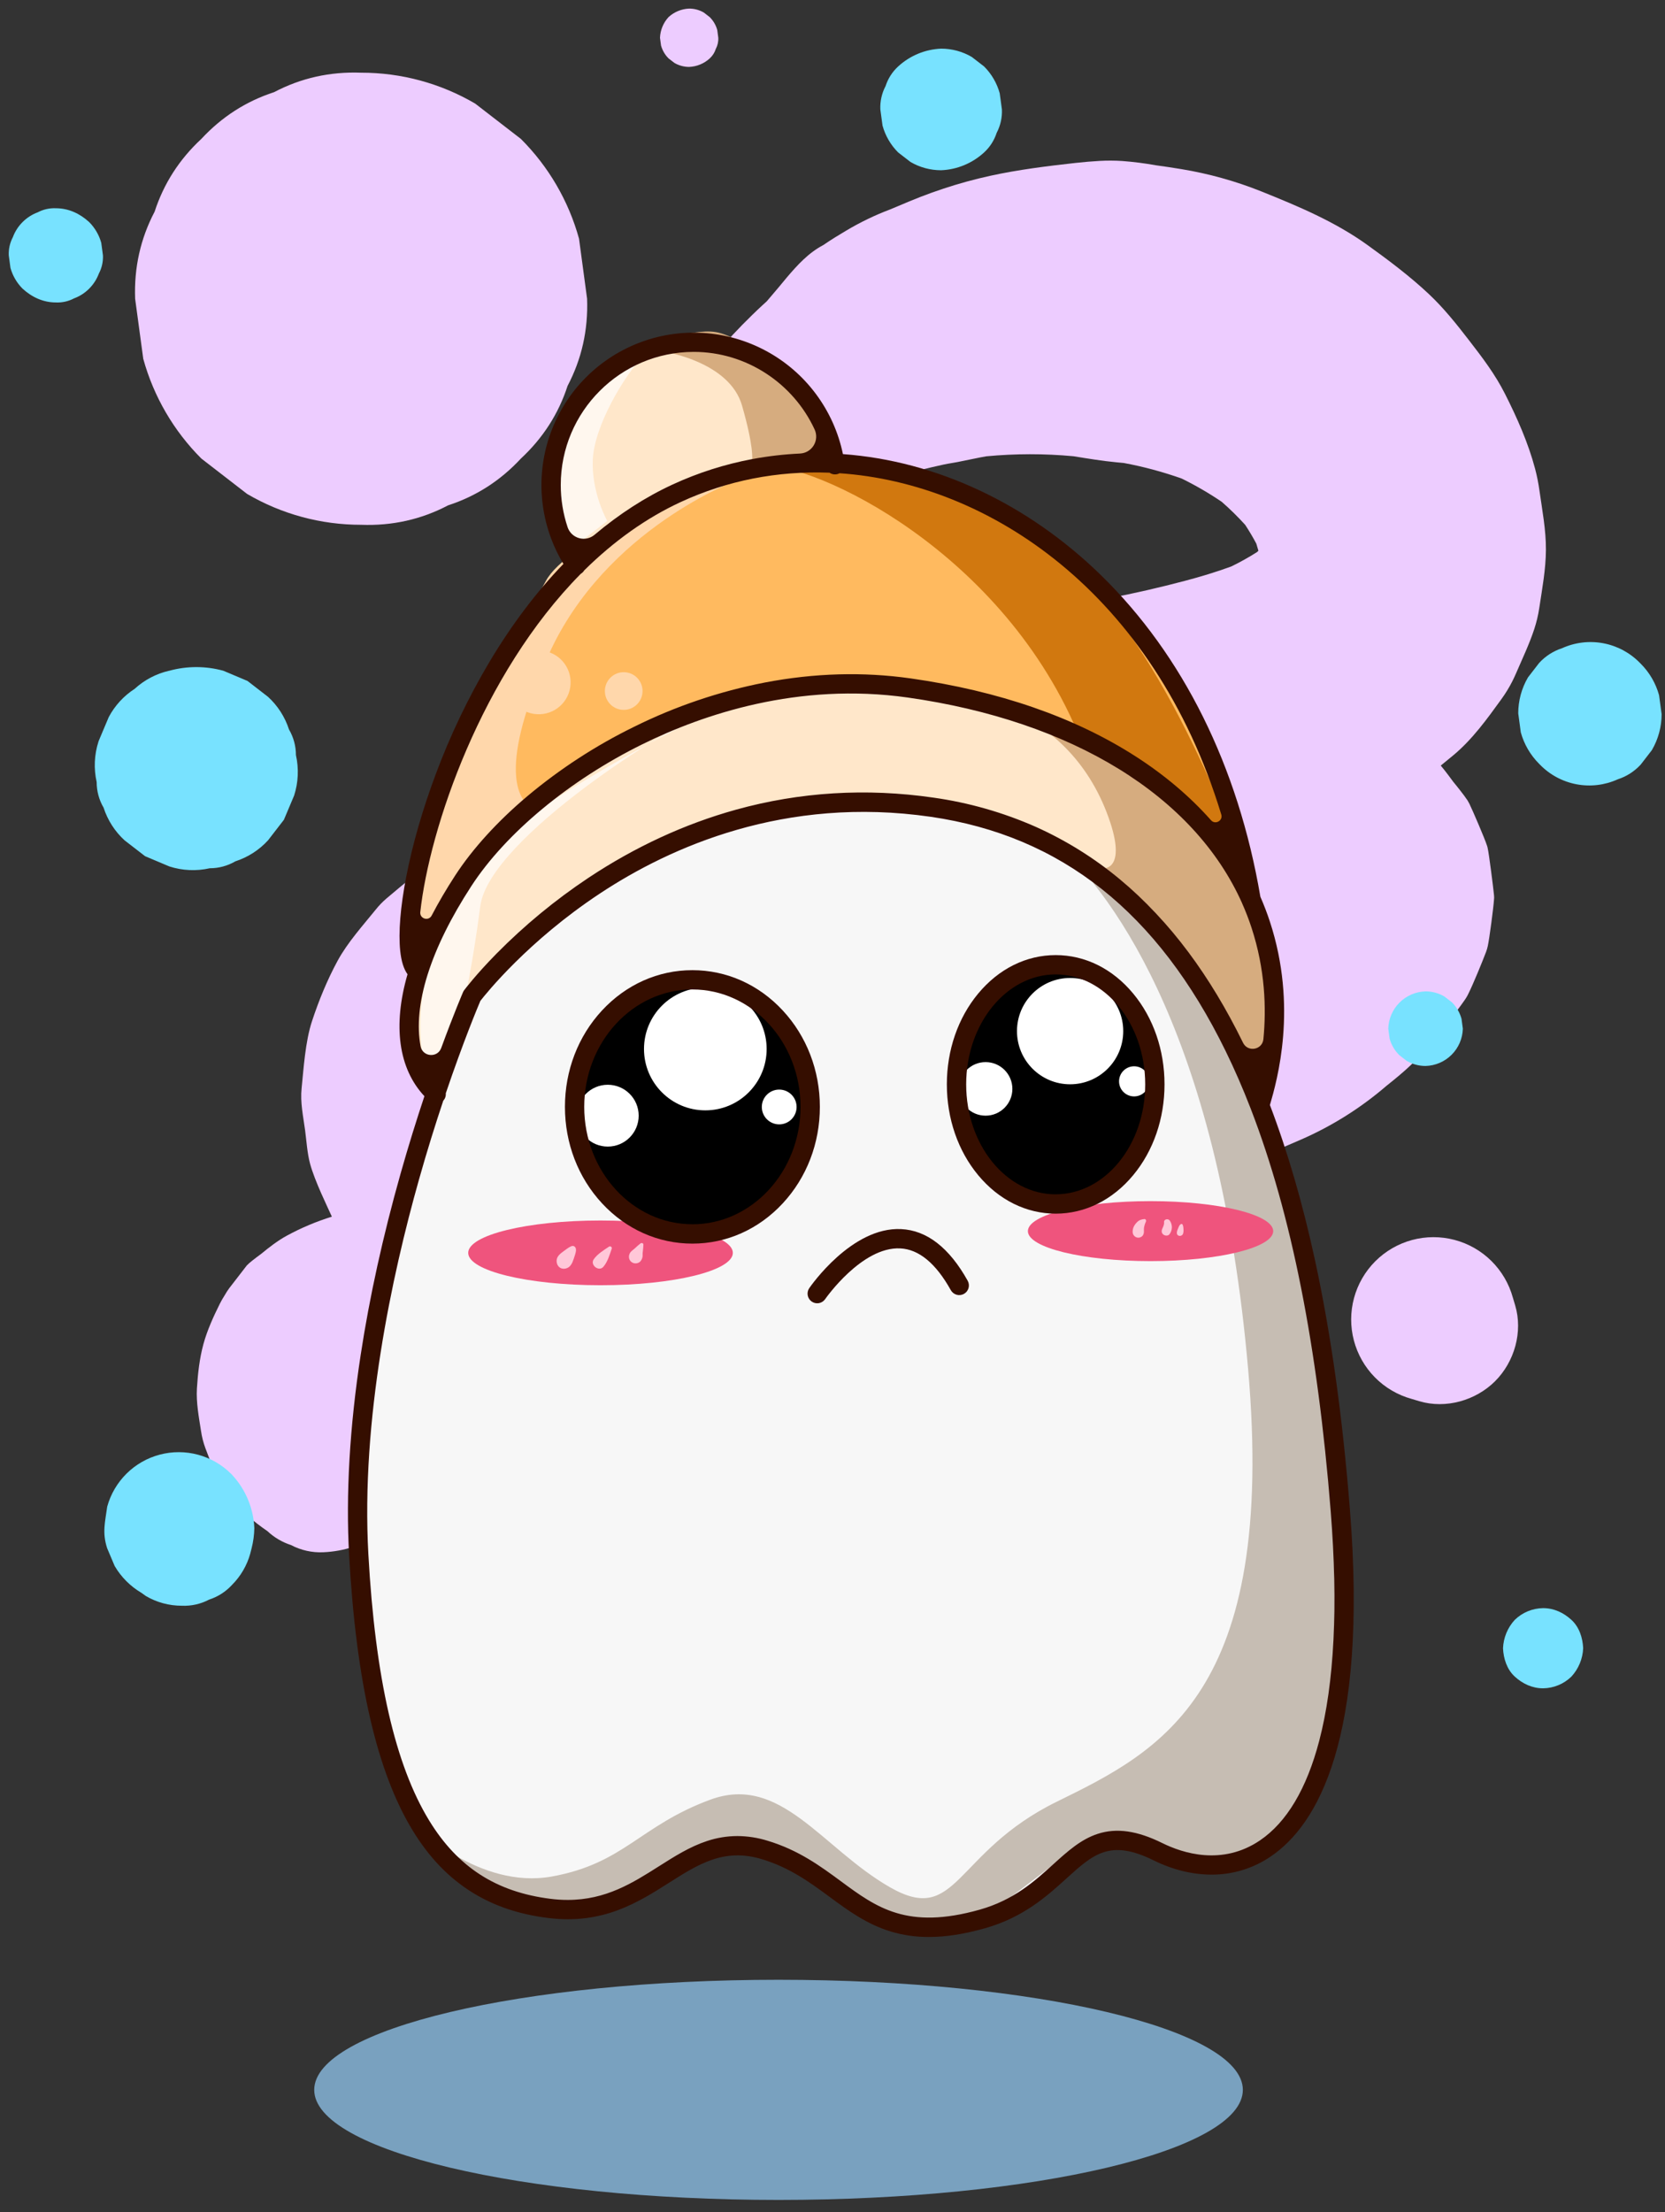 <svg width="125" height="166" viewBox="0 0 125 166" fill="none" xmlns="http://www.w3.org/2000/svg">
<rect x="0" y="0" width="125" height="166" fill="#333333" stroke="none"/>
<g clip-path="url(#clip0_31_35171)">
<path d="M115.575 36.82C115.499 36.27 115.391 35.726 115.25 35.189C114.734 33.237 113.892 31.346 112.986 29.555C112.254 28.101 111.292 26.837 110.298 25.552C109.346 24.319 108.404 23.132 107.269 22.065C105.848 20.73 104.269 19.546 102.694 18.41C100.242 16.641 97.497 15.492 94.703 14.368C92.764 13.592 90.746 13.03 88.686 12.691C88.047 12.584 87.405 12.49 86.765 12.402C85.934 12.252 85.097 12.146 84.255 12.083C83.693 12.046 83.128 12.043 82.565 12.075C81.958 12.11 81.352 12.16 80.747 12.227C78.608 12.465 76.443 12.733 74.334 13.195C73.147 13.455 71.974 13.777 70.82 14.16C70.238 14.352 69.661 14.559 69.09 14.781C68.805 14.893 68.521 15.008 68.236 15.126C67.77 15.319 67.305 15.514 66.841 15.711C65.684 16.147 64.569 16.685 63.508 17.319C63.231 17.482 62.957 17.648 62.685 17.818C62.549 17.904 62.413 17.99 62.278 18.077C62.114 18.184 61.959 18.287 61.812 18.389C60.708 18.964 59.865 19.889 59.072 20.821C58.88 21.047 58.691 21.276 58.503 21.507C58.204 21.873 57.875 22.239 57.565 22.611C57.448 22.717 57.332 22.823 57.216 22.93C56.964 23.163 56.715 23.399 56.47 23.639C55.974 24.12 55.491 24.613 55.02 25.118C54.08 26.126 53.185 27.175 52.336 28.264C50.355 30.8 48.525 33.401 46.952 36.213C46.566 36.904 46.194 37.6 45.834 38.302C45.492 38.973 45.014 39.766 44.72 40.564C44.124 41.44 43.666 42.455 43.184 43.386C42.628 44.46 42.095 45.547 41.586 46.646C41.01 47.887 40.466 49.142 39.939 50.403C39.72 50.926 39.504 51.451 39.293 51.978C39.11 52.428 38.927 52.861 38.795 53.314L38.766 53.369C38.322 54.216 38.522 55.398 39.423 55.874C40.267 56.32 41.453 56.123 41.928 55.217C41.953 55.174 41.97 55.143 41.98 55.123C42.069 55.011 42.153 54.896 42.233 54.778C42.311 54.669 42.386 54.559 42.463 54.45C42.643 54.194 42.824 53.939 43.005 53.684C43.344 53.211 43.687 52.74 44.034 52.272C44.373 51.814 44.716 51.359 45.064 50.907L45.105 50.854L45.349 50.544C45.539 50.303 45.73 50.063 45.922 49.824C46.667 48.899 47.432 47.991 48.216 47.099C48.878 46.346 49.572 45.625 50.229 44.87C50.861 44.427 51.442 43.833 51.992 43.378C52.398 43.041 52.81 42.709 53.226 42.382C56.315 40.045 59.635 38.024 63.169 36.441C63.432 36.336 63.697 36.235 63.962 36.136C64.361 35.988 64.767 35.852 65.173 35.713C65.234 35.706 65.295 35.701 65.356 35.697C65.609 35.679 65.863 35.665 66.117 35.654C67.067 35.613 67.849 35.593 68.902 35.312L68.944 35.3C69.115 35.264 69.295 35.223 69.487 35.178C69.642 35.14 69.798 35.1 69.954 35.063C70.247 34.992 70.542 34.926 70.838 34.864C71.293 34.767 71.768 34.709 72.225 34.605C72.826 34.49 73.426 34.352 74.013 34.249L74.048 34.244C76.224 34.038 78.415 34.036 80.592 34.239C81.664 34.412 82.732 34.591 83.832 34.695L84.368 34.745C85.843 35.019 87.295 35.41 88.71 35.911C89.754 36.423 90.761 37.007 91.723 37.66C92.343 38.202 92.931 38.78 93.484 39.39C93.784 39.846 94.062 40.315 94.318 40.797C94.374 40.974 94.426 41.153 94.475 41.332L94.368 41.434C93.745 41.829 93.1 42.189 92.436 42.512C91.299 42.927 90.139 43.279 88.968 43.587C87.064 44.088 85.131 44.541 83.193 44.901C80.643 45.2 78.084 45.413 75.517 45.542C73.153 45.661 70.882 45.836 68.524 46.243C67.846 46.36 67.182 46.549 66.544 46.807C65.602 47.189 64.218 47.67 63.209 48.275C62.815 48.51 62.435 48.769 62.064 49.042C61.128 49.624 60.069 50.538 59.371 51.413C58.858 52.056 57.924 53.144 57.363 54.056C56.77 55.022 56.204 56.589 55.914 57.355C55.426 58.628 55.349 60.065 55.243 61.395L52.755 61.325C50.491 61.264 48.215 61.125 45.95 61.196C45.44 61.212 44.931 61.242 44.425 61.296C42.957 61.449 41.486 61.667 40.026 61.88C39.732 61.923 39.438 61.971 39.147 62.031C38.682 62.126 38.224 62.252 37.776 62.408C36.134 62.982 34.478 63.628 32.957 64.477C31.533 65.27 30.23 66.405 29.016 67.425C28.719 67.679 28.447 67.961 28.204 68.267C27.308 69.377 26.088 70.728 25.342 72.109C24.566 73.542 23.939 75.072 23.429 76.617C22.91 78.18 22.789 80.277 22.644 81.668C22.532 82.735 22.762 83.755 22.905 84.823C23.003 85.549 23.064 86.549 23.281 87.344C23.64 88.656 24.598 90.593 24.91 91.293L24.916 91.305C23.744 91.668 22.611 92.146 21.532 92.732C20.838 93.11 20.21 93.602 19.596 94.106C19.143 94.438 18.709 94.771 18.534 94.96C18.093 95.531 17.651 96.103 17.21 96.674C17.088 96.839 16.977 97.012 16.876 97.191C16.739 97.402 16.614 97.621 16.501 97.846C16.026 98.802 15.556 99.825 15.272 100.869C14.978 101.945 14.853 103.086 14.784 104.193C14.718 105.25 14.935 106.38 15.092 107.392C15.156 107.832 15.266 108.264 15.421 108.681C15.775 109.604 16.128 110.614 16.698 111.448C17.241 112.241 17.839 113.091 18.569 113.74C19.049 114.157 19.553 114.546 20.078 114.905C20.583 115.38 21.188 115.736 21.847 115.949C22.593 116.342 23.43 116.529 24.272 116.49C25.794 116.423 27.517 115.949 28.592 114.793L28.697 114.72C29.023 114.604 29.324 114.424 29.579 114.189C29.845 113.983 30.079 113.738 30.274 113.464C30.884 112.932 31.407 112.326 31.769 111.573C32.095 110.897 31.873 109.893 31.017 109.724C30.852 109.692 30.689 109.65 30.529 109.599C30.507 109.366 30.472 109.136 30.424 108.907C31.671 109.104 32.916 109.305 34.166 109.482C35.527 109.676 37.078 110.066 38.378 110.092C39.025 110.106 39.673 110.125 40.32 110.14C41.506 110.168 42.691 110.183 43.877 110.185C49.533 110.185 55.114 109.706 60.705 108.849C62.844 108.521 64.98 108.113 67.066 107.53C69.777 106.774 72.418 105.678 74.92 104.401C75.75 103.978 76.544 103.489 77.293 102.937C78.764 101.849 80.352 100.732 81.598 99.354C82.522 98.334 83.343 97.2 84.156 96.101C85.044 94.901 85.522 93.487 86.064 92.099C86.43 91.163 86.626 90.139 86.695 89.119C87.762 88.93 88.823 88.705 89.873 88.434C92.592 87.731 95.129 86.629 97.706 85.506C100.019 84.493 102.168 83.14 104.082 81.492C104.412 81.231 104.737 80.966 105.054 80.699C105.254 80.53 105.452 80.357 105.646 80.18C106.024 79.836 106.387 79.477 106.736 79.103C107.097 78.717 107.442 78.316 107.769 77.9C108.496 76.977 109.269 76.04 109.943 75.076C110.022 74.964 110.095 74.848 110.161 74.728C110.194 74.667 110.222 74.606 110.253 74.545C110.6 73.852 111.297 72.147 111.567 71.434C111.622 71.288 111.666 71.137 111.698 70.984C111.82 70.42 112.125 68.095 112.16 67.535C112.163 67.48 112.171 67.426 112.172 67.371C112.171 67.277 112.165 67.183 112.153 67.09C112.115 66.672 111.787 64.071 111.692 63.674C111.683 63.631 111.676 63.587 111.664 63.545C111.651 63.502 111.636 63.462 111.623 63.423C111.471 62.939 110.542 60.779 110.317 60.323C110.273 60.234 110.225 60.147 110.172 60.062C109.937 59.696 109.225 58.812 109.119 58.691C108.992 58.514 108.471 57.811 108.165 57.453C108.484 57.195 108.8 56.935 109.113 56.675C110.539 55.49 111.648 53.946 112.725 52.458C113.028 52.039 113.299 51.597 113.534 51.136C113.642 50.925 113.739 50.709 113.833 50.495C114.299 49.414 114.813 48.337 115.183 47.217C115.354 46.697 115.481 46.163 115.562 45.622C115.777 44.192 116.053 42.722 116.06 41.263C116.069 39.774 115.781 38.28 115.575 36.82ZM28.184 108.153L28.22 108.174C28.128 108.153 28.034 108.135 27.937 108.12L28.184 108.153Z" fill="#EDCCFF"/>
<path d="M18.548 37.065C21.144 38.587 24.1 39.387 27.11 39.383C29.445 39.471 31.624 38.984 33.645 37.922C35.748 37.238 37.568 36.069 39.104 34.415C40.759 32.878 41.928 31.058 42.612 28.956C43.674 26.934 44.162 24.756 44.076 22.42L43.47 17.911C42.688 15.08 41.185 12.501 39.107 10.426L35.674 7.774C33.078 6.252 30.122 5.451 27.113 5.456C24.775 5.368 22.596 5.855 20.576 6.917C18.472 7.601 16.653 8.77 15.116 10.424C13.462 11.96 12.293 13.78 11.609 15.883C10.547 17.905 10.059 20.083 10.145 22.419L10.755 26.928C11.537 29.759 13.04 32.338 15.117 34.413L18.548 37.065Z" fill="#EDCCFF"/>
<path d="M49.627 3.415C49.728 3.781 49.922 4.113 50.19 4.381L50.633 4.723C50.968 4.919 51.35 5.022 51.738 5.022C52.313 4.998 52.862 4.771 53.285 4.381C53.495 4.189 53.651 3.946 53.737 3.676C53.874 3.417 53.94 3.126 53.926 2.833C53.9 2.639 53.874 2.445 53.848 2.251C53.747 1.886 53.553 1.554 53.285 1.286L52.843 0.944C52.508 0.747 52.126 0.644 51.738 0.645C51.163 0.668 50.614 0.895 50.19 1.284C49.8 1.708 49.573 2.257 49.549 2.833C49.575 3.027 49.601 3.221 49.627 3.415Z" fill="#EDCCFF"/>
<path d="M113.578 97.38C113.29 96.338 112.735 95.39 111.966 94.629C111.198 93.869 110.243 93.324 109.198 93.048C108.153 92.772 107.054 92.775 106.01 93.056C104.966 93.338 104.015 93.888 103.25 94.652C102.486 95.417 101.935 96.368 101.653 97.412C101.371 98.455 101.368 99.555 101.644 100.6C101.92 101.645 102.465 102.6 103.225 103.369C103.985 104.137 104.934 104.693 105.976 104.981L106.558 105.155C108.545 105.747 110.797 105.101 112.247 103.65C113.698 102.2 114.345 99.948 113.751 97.96C113.693 97.768 113.635 97.574 113.578 97.38Z" fill="#EDCCFF"/>
<path d="M21.944 59.727C21.952 59.695 21.962 59.666 21.971 59.633L7.403 55.617C7.4 55.63 7.396 55.642 7.393 55.654C7.077 56.636 7.03 57.684 7.257 58.69C7.256 59.366 7.435 60.03 7.777 60.612C8.081 61.552 8.624 62.396 9.352 63.063L10.893 64.254L12.713 65.022C13.695 65.338 14.743 65.385 15.749 65.158C16.425 65.159 17.089 64.979 17.672 64.638C18.611 64.334 19.456 63.791 20.122 63.063L21.313 61.522L22.081 59.703C22.397 58.721 22.444 57.672 22.217 56.666C22.218 55.99 22.038 55.327 21.697 54.745C21.393 53.805 20.851 52.961 20.122 52.294L18.581 51.102L16.762 50.335C15.437 49.972 14.038 49.972 12.713 50.335L12.679 50.341C11.721 50.562 10.836 51.028 10.111 51.693C9.292 52.222 8.622 52.952 8.165 53.812L7.404 55.617C7.09 56.591 7.044 57.631 7.269 58.629C7.268 59.299 7.446 59.958 7.784 60.536C8.086 61.467 8.624 62.305 9.347 62.966L10.877 64.148C12.033 64.825 13.35 65.181 14.69 65.179C15.385 65.088 16.086 65.025 16.776 64.897C18.011 64.555 19.136 63.9 20.042 62.993C20.948 62.087 21.605 60.962 21.946 59.727H21.944Z" fill="#78E2FF"/>
<path d="M60.191 49.954C60.907 49.964 61.609 49.756 62.203 49.356C62.798 48.956 63.256 48.384 63.516 47.717C63.743 47.285 63.852 46.801 63.829 46.314L63.699 45.346C63.532 44.739 63.209 44.186 62.764 43.742L62.027 43.172C61.47 42.846 60.836 42.675 60.191 42.676C59.475 42.665 58.773 42.874 58.178 43.273C57.584 43.673 57.126 44.245 56.866 44.912C56.639 45.343 56.53 45.828 56.553 46.315L56.683 47.282C56.85 47.89 57.173 48.443 57.618 48.888L58.355 49.456C58.911 49.783 59.545 49.954 60.191 49.954Z" fill="#78E2FF"/>
<path d="M70.655 12.776C71.855 12.726 72.998 12.253 73.881 11.44C74.317 11.04 74.642 10.534 74.824 9.971C75.109 9.431 75.245 8.824 75.218 8.213C75.163 7.81 75.108 7.405 75.054 7.001C74.844 6.239 74.44 5.546 73.881 4.988L72.955 4.273C72.257 3.865 71.463 3.65 70.655 3.651C69.455 3.701 68.312 4.175 67.429 4.988C66.993 5.387 66.668 5.893 66.486 6.456C66.201 6.996 66.065 7.603 66.092 8.213L66.256 9.427C66.466 10.188 66.87 10.882 67.429 11.44L68.352 12.153C69.051 12.562 69.846 12.777 70.655 12.776Z" fill="#78E2FF"/>
<path d="M123.177 49.808L123.121 49.752C122.378 48.988 121.418 48.472 120.372 48.274C119.325 48.076 118.243 48.205 117.273 48.645C116.613 48.858 116.02 49.24 115.551 49.752L114.714 50.834C114.234 51.654 113.981 52.586 113.982 53.536C114.046 54.011 114.11 54.485 114.174 54.959C114.42 55.852 114.895 56.666 115.551 57.321L115.607 57.378C116.349 58.142 117.309 58.658 118.355 58.856C119.402 59.054 120.484 58.924 121.454 58.484C122.114 58.27 122.708 57.889 123.177 57.378L124.014 56.294C124.494 55.475 124.746 54.542 124.746 53.593C124.681 53.118 124.617 52.644 124.554 52.17C124.307 51.276 123.833 50.463 123.178 49.808H123.177Z" fill="#78E2FF"/>
<path d="M107.024 79.996C107.76 79.976 108.46 79.675 108.981 79.154C109.502 78.634 109.803 77.934 109.823 77.198C109.79 76.95 109.756 76.702 109.723 76.454C109.594 75.987 109.346 75.561 109.003 75.219L108.436 74.781C108.008 74.53 107.521 74.398 107.024 74.399C106.288 74.419 105.588 74.72 105.067 75.241C104.546 75.761 104.245 76.462 104.225 77.198C104.259 77.446 104.292 77.694 104.325 77.942C104.454 78.409 104.702 78.834 105.045 79.177L105.612 79.615C106.04 79.866 106.528 79.998 107.024 79.996Z" fill="#78E2FF"/>
<path d="M18.788 116.587C18.821 116.461 18.854 116.335 18.885 116.208C19.014 115.71 19.084 115.198 19.094 114.683C19.032 113.204 18.449 111.795 17.447 110.705C17.421 110.668 17.389 110.636 17.354 110.608C16.665 109.92 15.808 109.424 14.868 109.17C13.928 108.917 12.937 108.914 11.996 109.163C11.054 109.411 10.194 109.902 9.502 110.587C8.809 111.272 8.308 112.126 8.049 113.065C7.889 114.236 7.664 115.012 8.042 116.18L8.609 117.522C9.098 118.356 9.793 119.051 10.627 119.541L10.951 119.774C11.768 120.253 12.697 120.504 13.644 120.503C14.358 120.535 15.068 120.376 15.7 120.043C16.358 119.83 16.95 119.45 17.417 118.94C18.071 118.287 18.544 117.475 18.79 116.585L18.788 116.587Z" fill="#78E2FF"/>
<path d="M115.848 126.7C116.644 126.69 117.405 126.375 117.975 125.819C118.511 125.236 118.823 124.483 118.856 123.692C118.821 122.913 118.566 122.106 117.975 121.564C117.385 121.023 116.663 120.683 115.848 120.683C115.052 120.693 114.29 121.009 113.72 121.564C113.184 122.147 112.872 122.901 112.839 123.692C112.874 124.469 113.13 125.278 113.72 125.819C114.311 126.36 115.033 126.7 115.848 126.7Z" fill="#78E2FF"/>
<path d="M4.195 22.698C4.668 22.72 5.137 22.614 5.556 22.393C5.983 22.235 6.371 21.985 6.693 21.663C7.015 21.341 7.265 20.953 7.424 20.526C7.645 20.107 7.75 19.637 7.729 19.164L7.602 18.225C7.439 17.636 7.126 17.098 6.694 16.666C6.002 16.031 5.153 15.629 4.193 15.629C3.72 15.608 3.25 15.713 2.832 15.934C2.405 16.093 2.017 16.342 1.695 16.665C1.372 16.987 1.123 17.375 0.964 17.802C0.743 18.22 0.638 18.69 0.659 19.163L0.785 20.102C0.948 20.692 1.261 21.229 1.694 21.662C2.385 22.296 3.235 22.698 4.195 22.698Z" fill="#78E2FF"/>
<path d="M58.448 165.094C77.7 165.094 93.307 161.396 93.307 156.834C93.307 152.272 77.7 148.573 58.448 148.573C39.197 148.573 23.59 152.272 23.59 156.834C23.59 161.396 39.197 165.094 58.448 165.094Z" fill="#79A1BF"/>
<path d="M93.922 67.506C94.195 68.12 94.437 68.748 94.647 69.386C96.775 75.875 95.03 81.379 94.575 82.955C89.983 71.055 82.401 62.38 69.98 60.577C48.318 57.433 35.432 74.741 35.432 74.741C35.432 74.741 34.212 77.552 32.693 82.066C30.721 80.252 30.091 77.114 31.412 72.916C32.052 70.884 33.15 68.603 34.775 66.105C39.785 58.4 53.638 49.556 68.252 51.629C81.791 53.549 90.466 59.738 93.922 67.506Z" fill="#FFE7CA"/>
<path d="M62.671 34.767C58.59 34.555 54.539 35.291 50.806 37.016C47.963 38.328 45.438 40.201 43.225 42.413C42.322 41.084 41.73 39.569 41.492 37.979C41.254 36.39 41.377 34.767 41.851 33.232C42.326 31.697 43.14 30.288 44.233 29.11C45.325 27.931 46.669 27.014 48.165 26.426C49.66 25.838 51.269 25.594 52.872 25.712C54.474 25.83 56.03 26.308 57.423 27.109C58.816 27.91 60.011 29.014 60.92 30.34C61.828 31.665 62.427 33.178 62.671 34.767Z" fill="#FFE7CA"/>
<path d="M62.671 34.766C76.395 35.477 90.454 46.901 93.922 67.506C90.466 59.738 81.791 53.549 68.252 51.629C53.638 49.555 39.785 58.399 34.775 66.105C33.15 68.606 32.052 70.884 31.413 72.916C29.07 71.402 32.602 53.021 43.225 42.413C45.44 40.201 47.963 38.326 50.806 37.015C54.539 35.291 58.59 34.555 62.671 34.766Z" fill="#FFBA5F"/>
<path d="M94.575 82.955C97.991 91.809 99.755 102.445 100.624 113.366C102.662 138.966 93.23 142.076 86.943 138.966C80.655 135.856 80.44 142.123 73.746 144.01C64.797 146.532 63.692 140.728 57.404 138.828C51.117 136.928 48.94 144.183 41.236 143.215C33.532 142.247 28.039 136.479 26.933 116.681C26.221 103.937 29.948 90.22 32.694 82.064C34.213 77.55 35.432 74.74 35.432 74.74C35.432 74.74 48.318 57.431 69.98 60.575C82.401 62.38 89.983 71.055 94.575 82.955ZM86.701 81.374C86.701 76.417 83.368 72.398 79.256 72.398C75.144 72.398 71.814 76.417 71.814 81.374C71.814 86.332 75.147 90.351 79.256 90.351C83.364 90.351 86.701 86.332 86.701 81.374ZM60.825 83.068C60.825 77.801 56.865 73.532 51.98 73.532C47.095 73.532 43.135 77.802 43.135 83.068C43.135 88.334 47.094 92.603 51.98 92.603C56.865 92.603 60.825 88.334 60.825 83.068Z" fill="#F7F7F7"/>
<path d="M79.256 72.398C83.368 72.398 86.701 76.417 86.701 81.374C86.701 86.332 83.368 90.352 79.256 90.352C75.144 90.352 71.814 86.332 71.814 81.374C71.814 76.416 75.144 72.398 79.256 72.398Z" fill="black"/>
<path d="M51.98 73.532C56.865 73.532 60.825 77.802 60.825 83.067C60.825 88.334 56.865 92.603 51.98 92.603C47.096 92.603 43.136 88.333 43.136 83.067C43.136 77.802 47.096 73.532 51.98 73.532Z" fill="black"/>
<path d="M52.952 83.327C55.495 83.327 57.556 81.266 57.556 78.723C57.556 76.18 55.495 74.119 52.952 74.119C50.409 74.119 48.348 76.18 48.348 78.723C48.348 81.266 50.409 83.327 52.952 83.327Z" fill="white"/>
<path d="M45.629 86.046C46.91 86.046 47.949 85.007 47.949 83.726C47.949 82.444 46.91 81.406 45.629 81.406C44.347 81.406 43.308 82.444 43.308 83.726C43.308 85.007 44.347 86.046 45.629 86.046Z" fill="white"/>
<path d="M58.499 84.379C59.22 84.379 59.804 83.794 59.804 83.073C59.804 82.352 59.22 81.768 58.499 81.768C57.778 81.768 57.193 82.352 57.193 83.073C57.193 83.794 57.778 84.379 58.499 84.379Z" fill="white"/>
<path d="M80.338 81.371C82.541 81.371 84.327 79.585 84.327 77.382C84.327 75.179 82.541 73.393 80.338 73.393C78.135 73.393 76.35 75.179 76.35 77.382C76.35 79.585 78.135 81.371 80.338 81.371Z" fill="white"/>
<path d="M73.994 83.726C75.104 83.726 76.004 82.826 76.004 81.716C76.004 80.606 75.104 79.706 73.994 79.706C72.884 79.706 71.984 80.606 71.984 81.716C71.984 82.826 72.884 83.726 73.994 83.726Z" fill="white"/>
<path d="M85.942 81.95C86.384 81.508 86.384 80.793 85.942 80.351C85.501 79.91 84.785 79.91 84.344 80.351C83.902 80.793 83.902 81.508 84.344 81.95C84.785 82.391 85.501 82.391 85.942 81.95Z" fill="white"/>
<path d="M79.199 63.169C83.948 67.448 91.562 78.324 93.701 102.722C95.84 127.121 87.103 131.399 79.344 135.206C71.586 139.012 71.912 144.56 66.801 141.623C61.689 138.686 58.607 133.103 53.314 135.061C48.021 137.019 46.861 139.846 41.419 140.825C35.978 141.804 31.196 137.018 31.196 137.018C31.196 137.018 35.982 144.161 41.749 143.472C47.516 142.783 50.341 138.36 54.293 138.36C58.245 138.36 61.725 141.296 63.864 142.456C66.002 143.617 69.157 144.922 71.441 144.922C73.725 144.922 81.193 137.345 83.153 137.852C85.112 138.36 90.367 141.26 92.035 139.81C93.703 138.36 98.126 139.846 99.612 129.624C101.099 119.401 99.467 100.911 97.328 92.171C95.189 83.431 93.811 79.666 92.688 77.85C91.564 76.034 85.618 68.932 85.618 68.932L79.199 63.169Z" fill="#C6BDB3"/>
<path d="M45.085 96.451C50.571 96.451 55.018 95.363 55.018 94.022C55.018 92.68 50.571 91.593 45.085 91.593C39.599 91.593 35.151 92.68 35.151 94.022C35.151 95.363 39.599 96.451 45.085 96.451Z" fill="#EF547D"/>
<path d="M86.378 94.641C91.463 94.641 95.586 93.633 95.586 92.39C95.586 91.147 91.463 90.139 86.378 90.139C81.292 90.139 77.169 91.147 77.169 92.39C77.169 93.633 81.292 94.641 86.378 94.641Z" fill="#EF547D"/>
<path d="M42.912 94.03H42.99C43.396 94.046 43.28 93.337 42.856 93.538C42.657 93.632 42.49 93.77 42.31 93.899C42.042 94.094 41.753 94.314 41.79 94.692C41.825 95.044 42.095 95.276 42.458 95.2C42.82 95.124 42.961 94.801 43.068 94.482C43.137 94.269 43.217 94.062 43.247 93.839L42.858 93.997C42.873 94.008 42.893 94.03 42.915 94.031L42.912 94.03Z" fill="#FFC7D8"/>
<path d="M45.729 93.549C45.324 93.823 44.855 94.099 44.574 94.505C44.278 94.932 44.959 95.465 45.3 95.065C45.621 94.688 45.768 94.165 45.929 93.703C45.935 93.677 45.934 93.65 45.925 93.624C45.916 93.599 45.9 93.577 45.879 93.561C45.858 93.545 45.833 93.535 45.806 93.533C45.779 93.531 45.753 93.537 45.729 93.549Z" fill="#FFC7D8"/>
<path d="M48.079 93.319C47.943 93.424 47.812 93.537 47.688 93.657C47.549 93.8 47.372 93.872 47.28 94.06C47.158 94.304 47.215 94.602 47.463 94.745C47.688 94.877 48.022 94.806 48.148 94.562C48.218 94.448 48.252 94.315 48.245 94.181C48.239 94.102 48.243 94.023 48.257 93.945C48.281 93.766 48.297 93.587 48.303 93.407C48.309 93.285 48.161 93.251 48.082 93.316L48.079 93.319Z" fill="#FFC7D8"/>
<path d="M85.912 91.484C85.674 91.507 85.509 91.565 85.339 91.743C85.148 91.945 85.024 92.177 85.034 92.459C85.036 92.551 85.067 92.64 85.123 92.713C85.179 92.786 85.257 92.84 85.345 92.866C85.399 92.882 85.456 92.886 85.512 92.879C85.568 92.872 85.622 92.853 85.671 92.824C85.805 92.76 85.875 92.599 85.88 92.458C85.885 92.333 85.867 92.202 85.897 92.067C85.923 91.934 85.967 91.805 86.026 91.683C86.071 91.601 86.016 91.471 85.91 91.482L85.912 91.484Z" fill="#FFC7D8"/>
<path d="M87.392 91.723C87.407 91.911 87.331 92.043 87.258 92.211C87.185 92.378 87.197 92.544 87.346 92.653C87.468 92.746 87.691 92.763 87.797 92.627C87.909 92.482 87.972 92.305 87.978 92.122C87.983 91.939 87.93 91.758 87.826 91.607C87.71 91.424 87.373 91.481 87.392 91.725V91.723Z" fill="#FFC7D8"/>
<path d="M88.707 91.85C88.585 91.871 88.528 91.985 88.484 92.094C88.429 92.23 88.353 92.369 88.352 92.521C88.352 92.802 88.729 92.826 88.819 92.582C88.872 92.438 88.856 92.221 88.833 92.07C88.826 92.022 88.793 91.837 88.707 91.853V91.85Z" fill="#FFC7D8"/>
<path d="M47.804 26.118C50.233 26.227 54.801 27.277 55.707 30.433C56.614 33.588 56.468 34.493 56.468 34.493L62.414 34.276C62.414 34.276 62.231 31.919 60.456 29.852C58.682 27.786 55.638 25.248 53.747 24.922C51.856 24.596 47.804 26.118 47.804 26.118Z" fill="#D6AC7F"/>
<path d="M75.828 53.273C78.366 54.36 81.411 56.644 83.079 60.958C84.747 65.273 82.861 65.164 82.861 65.164C82.861 65.164 87.502 68.318 89.022 71.726C90.542 75.134 94.061 83.4 94.39 82.965C94.719 82.53 97.182 71.619 92.432 64.257C87.683 56.895 79.888 54.034 79.453 54.254C79.018 54.473 75.828 53.273 75.828 53.273Z" fill="#D6AC7F"/>
<path d="M57.157 34.928C61.218 34.71 75.429 41.418 81.121 55.484C81.121 55.484 81.882 54.216 86.596 58.095C91.309 61.975 93.629 65.49 93.629 65.49C93.629 65.49 88.009 49.321 80.867 43.049C73.725 36.778 66.472 35.472 65.604 35.147C64.737 34.821 57.157 34.928 57.157 34.928Z" fill="#D1780F"/>
<path d="M55.381 36.016C51.755 36.559 42.51 40.728 40.986 43.593C39.461 46.457 34.387 54.145 33.517 57.439C32.648 60.733 30.762 67.919 30.762 69.224C30.762 70.529 30.979 72.632 30.979 72.632C30.979 72.632 39.681 60.737 39.572 60.414C39.462 60.091 36.925 58.565 41.203 49.103C45.481 39.641 55.381 36.016 55.381 36.016Z" fill="#FFD7AB"/>
<path d="M42.808 51.593C43.02 50.288 42.134 49.059 40.83 48.847C39.525 48.636 38.296 49.521 38.084 50.826C37.872 52.13 38.758 53.36 40.063 53.571C41.367 53.783 42.596 52.897 42.808 51.593Z" fill="#FFD7AB"/>
<path d="M47.825 52.859C48.377 52.306 48.377 51.411 47.825 50.859C47.272 50.307 46.377 50.307 45.825 50.859C45.273 51.411 45.273 52.306 45.825 52.859C46.377 53.411 47.272 53.411 47.825 52.859Z" fill="#FFD7AB"/>
<path d="M48.347 26.662C46.822 28.221 44.614 31.992 44.504 34.493C44.395 36.995 45.592 39.097 45.592 39.097L42.873 41.2C42.873 41.2 40.879 37.029 41.641 34.058C42.402 31.087 45.701 27.786 45.701 27.786L48.347 26.662Z" fill="#FFF7EE"/>
<path d="M51.867 54.142C51.106 54.034 36.749 62.804 36.06 67.989C35.372 73.174 34.937 74.442 34.937 75.131C34.937 75.82 32.218 81.729 32.218 81.729C32.218 81.729 31.059 78.321 31.855 73.717C32.652 69.113 35.59 65.922 37.801 63.058C40.012 60.195 51.867 54.142 51.867 54.142Z" fill="#FFF7EE"/>
<path d="M101.347 113.309C100.787 106.277 99.931 100.16 98.731 94.607C97.807 90.337 96.671 86.426 95.339 82.928C95.884 81.057 97.441 75.578 95.336 69.161C95.13 68.532 94.889 67.906 94.622 67.296C92.959 57.519 88.82 49.173 82.648 43.157C77.151 37.799 70.295 34.589 63.283 34.079C62.945 32.448 62.255 30.911 61.261 29.575C60.268 28.238 58.994 27.135 57.529 26.343C56.065 25.55 54.445 25.086 52.782 24.985C51.12 24.883 49.456 25.146 47.906 25.755C46.356 26.363 44.957 27.303 43.808 28.509C42.659 29.714 41.787 31.156 41.253 32.733C40.719 34.311 40.536 35.986 40.717 37.641C40.898 39.297 41.438 40.893 42.3 42.318C40.282 44.405 38.415 46.877 36.745 49.674C35.15 52.361 33.799 55.184 32.709 58.112C31.733 60.719 30.967 63.374 30.499 65.789C30.058 68.064 29.902 69.99 30.046 71.356C30.128 72.135 30.309 72.717 30.595 73.114C29.475 76.98 29.924 80.196 31.863 82.264C31.286 83.997 30.671 85.96 30.069 88.091C28.747 92.771 27.741 97.339 27.08 101.668C26.249 107.092 25.956 112.16 26.211 116.723C26.743 126.245 28.308 133.005 30.994 137.389C32.25 139.438 33.734 140.967 35.531 142.064C37.148 143.052 38.985 143.664 41.148 143.935C45.253 144.45 47.898 142.772 50.232 141.29C52.451 139.882 54.367 138.667 57.197 139.521C59.302 140.157 60.817 141.273 62.281 142.352C63.652 143.362 65.069 144.406 66.882 144.953C67.808 145.23 68.77 145.367 69.736 145.362C71.01 145.362 72.395 145.145 73.945 144.707C76.84 143.892 78.617 142.28 80.044 140.986C82.102 139.121 83.343 137.997 86.624 139.618C88.031 140.314 89.526 140.681 90.946 140.681C92.539 140.691 94.097 140.213 95.411 139.313C98.875 136.964 102.719 130.545 101.347 113.309ZM52.084 26.408C56.044 26.408 59.559 28.773 61.156 32.226C61.244 32.415 61.284 32.623 61.273 32.832C61.262 33.041 61.199 33.243 61.091 33.422C60.983 33.601 60.833 33.751 60.653 33.858C60.474 33.965 60.271 34.026 60.062 34.036C58.858 34.092 57.659 34.231 56.474 34.452C54.413 34.839 52.407 35.479 50.502 36.358C48.459 37.301 46.494 38.567 44.636 40.133C44.477 40.267 44.288 40.359 44.086 40.403C43.884 40.447 43.674 40.44 43.474 40.384C43.275 40.328 43.092 40.224 42.942 40.082C42.792 39.939 42.679 39.762 42.613 39.566C42.272 38.543 42.098 37.472 42.099 36.394C42.099 30.887 46.578 26.408 52.084 26.408ZM43.608 43.056C43.622 43.048 43.635 43.04 43.648 43.031C43.735 42.972 43.807 42.895 43.86 42.805C46.111 40.582 48.549 38.856 51.109 37.673C54.597 36.063 58.352 35.325 62.278 35.474C62.387 35.55 62.516 35.594 62.649 35.601C62.782 35.608 62.914 35.578 63.031 35.515C74.203 36.268 86.607 44.447 91.687 61.123C91.829 61.589 91.237 61.916 90.914 61.554L90.9 61.537C89.325 59.763 87.428 58.158 85.26 56.765C80.68 53.822 74.992 51.852 68.354 50.909C64.802 50.405 61.125 50.509 57.425 51.219C54.013 51.883 50.705 53.003 47.592 54.548C44.727 55.951 42.042 57.696 39.597 59.744C37.351 61.635 35.473 63.699 34.168 65.708C33.505 66.728 32.918 67.728 32.407 68.708C32.176 69.152 31.502 68.949 31.553 68.451C32.236 62.172 36.141 50.6 43.608 43.056ZM32.097 73.156C32.104 73.138 32.11 73.121 32.115 73.102C32.761 71.063 33.86 68.842 35.383 66.5C37.97 62.521 42.773 58.54 48.233 55.85C52.783 53.609 59.932 51.181 68.15 52.347C80.512 54.1 89.661 59.727 93.254 67.788C93.254 67.788 93.254 67.793 93.254 67.795L93.258 67.803C93.521 68.394 93.754 68.998 93.956 69.613C94.986 72.755 95.074 75.668 94.85 77.982C94.771 78.792 93.679 78.987 93.321 78.255C93.317 78.248 93.313 78.24 93.31 78.232C92.09 75.74 90.72 73.468 89.236 71.478C87.674 69.382 85.939 67.537 84.081 65.994C82.153 64.389 80.014 63.057 77.725 62.035C75.288 60.963 72.717 60.231 70.082 59.859C65.04 59.127 60.049 59.432 55.247 60.765C51.41 61.83 47.683 63.549 44.179 65.876C41.685 67.535 39.368 69.446 37.264 71.578C35.701 73.168 34.885 74.262 34.848 74.308C34.815 74.353 34.786 74.401 34.764 74.453C34.752 74.482 34.083 76.033 33.126 78.644C32.844 79.414 31.729 79.321 31.575 78.516C31.29 77.009 31.459 75.192 32.097 73.156ZM99.038 130.651C98.095 134.243 96.599 136.751 94.595 138.112C91.752 140.038 88.782 139.067 87.264 138.316C85.373 137.38 83.827 137.16 82.405 137.624C81.135 138.038 80.131 138.948 79.068 139.911C77.684 141.166 76.115 142.589 73.549 143.312C68.108 144.846 65.802 143.149 63.139 141.185C61.575 140.034 59.958 138.842 57.614 138.135C56.883 137.908 56.123 137.791 55.357 137.787C54.581 137.789 53.81 137.915 53.075 138.162C51.779 138.589 50.648 139.308 49.451 140.067C47.499 141.305 45.491 142.58 42.619 142.58C42.186 142.58 41.754 142.552 41.324 142.497C37.257 141.987 34.365 140.123 32.226 136.632C29.669 132.458 28.173 125.92 27.655 116.643C27.09 106.525 29.411 95.759 31.458 88.509C32.068 86.341 32.694 84.351 33.278 82.602L33.284 82.597C33.35 82.523 33.401 82.436 33.433 82.341C33.464 82.247 33.476 82.147 33.467 82.048C34.784 78.164 35.861 75.588 36.064 75.11C36.491 74.561 39.647 70.616 45.03 67.058C50.327 63.554 58.938 59.71 69.878 61.297C79.683 62.721 86.923 68.469 92.012 78.872C92.677 80.23 93.302 81.664 93.886 83.172C93.896 83.203 93.907 83.232 93.92 83.261C96.952 91.119 98.918 101.049 99.904 113.427C100.466 120.523 100.178 126.319 99.038 130.651Z" fill="#350E00"/>
<path d="M58.766 75.832C56.956 73.88 54.546 72.807 51.98 72.807C49.414 72.807 47.004 73.881 45.195 75.832C43.4 77.767 42.413 80.337 42.413 83.068C42.413 85.798 43.401 88.368 45.197 90.303C47.006 92.255 49.415 93.328 51.982 93.328C54.549 93.328 56.958 92.253 58.767 90.303C60.562 88.368 61.551 85.798 61.551 83.068C61.551 80.337 60.561 77.767 58.766 75.832ZM51.98 91.874C47.503 91.874 43.861 87.922 43.861 83.064C43.861 78.207 47.503 74.254 51.98 74.254C56.457 74.254 60.099 78.207 60.099 83.064C60.099 87.922 56.457 91.877 51.98 91.877V91.874Z" fill="#350E00"/>
<path d="M79.255 71.676C77.047 71.676 74.98 72.702 73.433 74.567C71.919 76.392 71.085 78.811 71.085 81.377C71.085 83.944 71.919 86.362 73.433 88.187C74.98 90.052 77.047 91.079 79.255 91.079C81.464 91.079 83.532 90.052 85.078 88.187C86.592 86.362 87.426 83.944 87.426 81.377C87.426 78.811 86.592 76.392 85.078 74.567C83.532 72.7 81.464 71.676 79.255 71.676ZM79.255 89.629C75.55 89.629 72.536 85.927 72.536 81.377C72.536 76.828 75.55 73.126 79.255 73.126C82.96 73.126 85.976 76.827 85.976 81.377C85.976 85.928 82.961 89.626 79.255 89.626V89.629Z" fill="#350E00"/>
<path d="M67.646 92.237C63.951 92.064 60.875 96.496 60.745 96.684C60.641 96.843 60.604 97.036 60.641 97.222C60.678 97.407 60.786 97.571 60.942 97.678C61.099 97.786 61.29 97.827 61.477 97.795C61.664 97.762 61.83 97.658 61.941 97.504C61.968 97.464 64.694 93.548 67.582 93.686C68.985 93.751 70.262 94.808 71.385 96.825C71.479 96.991 71.635 97.113 71.819 97.165C72.004 97.216 72.201 97.193 72.368 97.1C72.535 97.007 72.658 96.852 72.712 96.668C72.765 96.485 72.743 96.287 72.652 96.119C71.268 93.635 69.584 92.326 67.646 92.237Z" fill="#350E00"/>
</g>
<defs>
<clipPath id="clip0_31_35171">
<rect width="124.085" height="164.451" fill="white" transform="translate(0.66 0.644)"/>
</clipPath>
</defs>
</svg>
